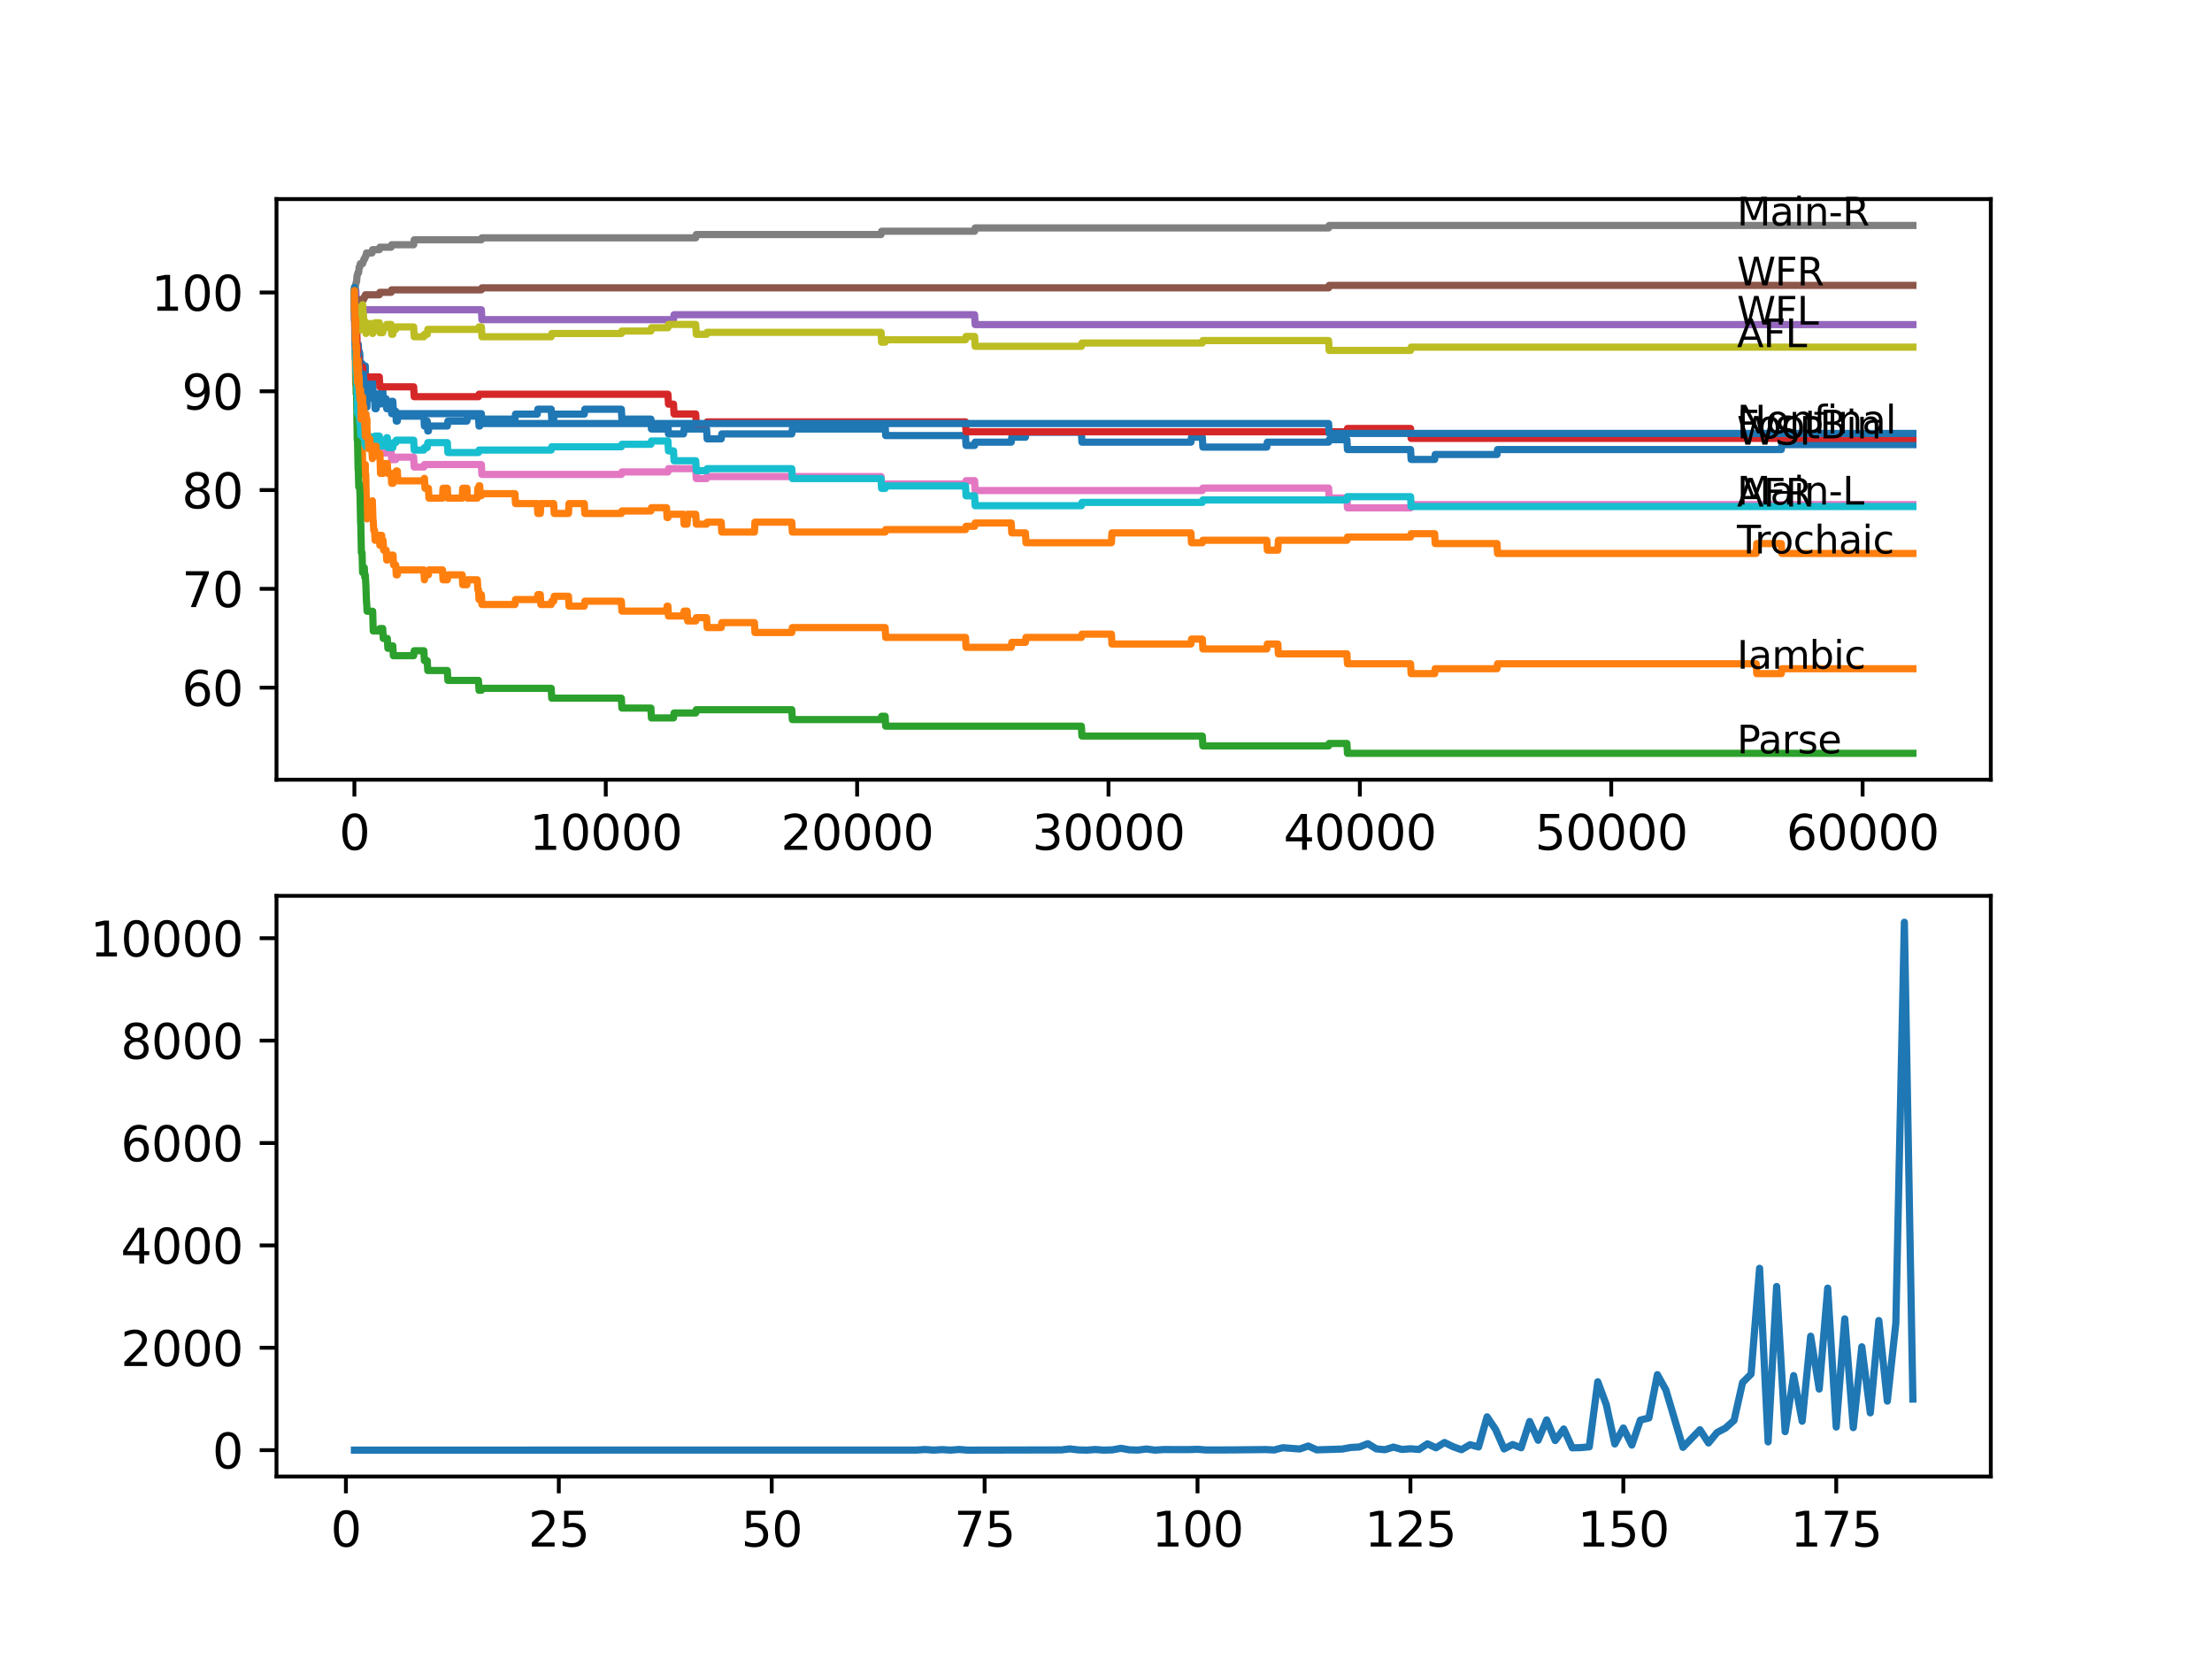 <?xml version="1.0" encoding="utf-8" standalone="no"?>
<!DOCTYPE svg PUBLIC "-//W3C//DTD SVG 1.1//EN"
  "http://www.w3.org/Graphics/SVG/1.1/DTD/svg11.dtd">
<svg xmlns:xlink="http://www.w3.org/1999/xlink" width="460.8pt" height="345.6pt" viewBox="0 0 460.8 345.6" xmlns="http://www.w3.org/2000/svg" version="1.1">
 <defs>
  <style type="text/css">*{stroke-linejoin: round; stroke-linecap: butt}</style>
 </defs>
 <g id="figure_1">
  <g id="patch_1">
   <path d="M 0 345.6 
L 460.8 345.6 
L 460.8 0 
L 0 0 
z
" style="fill: #ffffff"/>
  </g>
  <g id="axes_1">
   <g id="patch_2">
    <path d="M 57.6 162.432 
L 414.72 162.432 
L 414.72 41.472 
L 57.6 41.472 
z
" style="fill: #ffffff"/>
   </g>
   <g id="matplotlib.axis_1">
    <g id="xtick_1">
     <g id="line2d_1">
      <defs>
       <path id="m334dbd0905" d="M 0 0 
L 0 3.5 
" style="stroke: #000000; stroke-width: 0.8"/>
      </defs>
      <g>
       <use xlink:href="#m334dbd0905" x="73.827" y="162.432" style="stroke: #000000; stroke-width: 0.8"/>
      </g>
     </g>
     <g id="text_1">
      <!-- 0 -->
      <g transform="translate(70.646 177.03)scale(0.1 -0.1)">
       <defs>
        <path id="DejaVuSans-30" d="M 2034 4250 
Q 1547 4250 1301 3770 
Q 1056 3291 1056 2328 
Q 1056 1369 1301 889 
Q 1547 409 2034 409 
Q 2525 409 2770 889 
Q 3016 1369 3016 2328 
Q 3016 3291 2770 3770 
Q 2525 4250 2034 4250 
z
M 2034 4750 
Q 2819 4750 3233 4129 
Q 3647 3509 3647 2328 
Q 3647 1150 3233 529 
Q 2819 -91 2034 -91 
Q 1250 -91 836 529 
Q 422 1150 422 2328 
Q 422 3509 836 4129 
Q 1250 4750 2034 4750 
z
" transform="scale(0.016)"/>
       </defs>
       <use xlink:href="#DejaVuSans-30"/>
      </g>
     </g>
    </g>
    <g id="xtick_2">
     <g id="line2d_2">
      <g>
       <use xlink:href="#m334dbd0905" x="126.192" y="162.432" style="stroke: #000000; stroke-width: 0.8"/>
      </g>
     </g>
     <g id="text_2">
      <!-- 10000 -->
      <g transform="translate(110.286 177.03)scale(0.1 -0.1)">
       <defs>
        <path id="DejaVuSans-31" d="M 794 531 
L 1825 531 
L 1825 4091 
L 703 3866 
L 703 4441 
L 1819 4666 
L 2450 4666 
L 2450 531 
L 3481 531 
L 3481 0 
L 794 0 
L 794 531 
z
" transform="scale(0.016)"/>
       </defs>
       <use xlink:href="#DejaVuSans-31"/>
       <use xlink:href="#DejaVuSans-30" x="63.623"/>
       <use xlink:href="#DejaVuSans-30" x="127.246"/>
       <use xlink:href="#DejaVuSans-30" x="190.869"/>
       <use xlink:href="#DejaVuSans-30" x="254.492"/>
      </g>
     </g>
    </g>
    <g id="xtick_3">
     <g id="line2d_3">
      <g>
       <use xlink:href="#m334dbd0905" x="178.556" y="162.432" style="stroke: #000000; stroke-width: 0.8"/>
      </g>
     </g>
     <g id="text_3">
      <!-- 20000 -->
      <g transform="translate(162.65 177.03)scale(0.1 -0.1)">
       <defs>
        <path id="DejaVuSans-32" d="M 1228 531 
L 3431 531 
L 3431 0 
L 469 0 
L 469 531 
Q 828 903 1448 1529 
Q 2069 2156 2228 2338 
Q 2531 2678 2651 2914 
Q 2772 3150 2772 3378 
Q 2772 3750 2511 3984 
Q 2250 4219 1831 4219 
Q 1534 4219 1204 4116 
Q 875 4013 500 3803 
L 500 4441 
Q 881 4594 1212 4672 
Q 1544 4750 1819 4750 
Q 2544 4750 2975 4387 
Q 3406 4025 3406 3419 
Q 3406 3131 3298 2873 
Q 3191 2616 2906 2266 
Q 2828 2175 2409 1742 
Q 1991 1309 1228 531 
z
" transform="scale(0.016)"/>
       </defs>
       <use xlink:href="#DejaVuSans-32"/>
       <use xlink:href="#DejaVuSans-30" x="63.623"/>
       <use xlink:href="#DejaVuSans-30" x="127.246"/>
       <use xlink:href="#DejaVuSans-30" x="190.869"/>
       <use xlink:href="#DejaVuSans-30" x="254.492"/>
      </g>
     </g>
    </g>
    <g id="xtick_4">
     <g id="line2d_4">
      <g>
       <use xlink:href="#m334dbd0905" x="230.921" y="162.432" style="stroke: #000000; stroke-width: 0.8"/>
      </g>
     </g>
     <g id="text_4">
      <!-- 30000 -->
      <g transform="translate(215.015 177.03)scale(0.1 -0.1)">
       <defs>
        <path id="DejaVuSans-33" d="M 2597 2516 
Q 3050 2419 3304 2112 
Q 3559 1806 3559 1356 
Q 3559 666 3084 287 
Q 2609 -91 1734 -91 
Q 1441 -91 1130 -33 
Q 819 25 488 141 
L 488 750 
Q 750 597 1062 519 
Q 1375 441 1716 441 
Q 2309 441 2620 675 
Q 2931 909 2931 1356 
Q 2931 1769 2642 2001 
Q 2353 2234 1838 2234 
L 1294 2234 
L 1294 2753 
L 1863 2753 
Q 2328 2753 2575 2939 
Q 2822 3125 2822 3475 
Q 2822 3834 2567 4026 
Q 2313 4219 1838 4219 
Q 1578 4219 1281 4162 
Q 984 4106 628 3988 
L 628 4550 
Q 988 4650 1302 4700 
Q 1616 4750 1894 4750 
Q 2613 4750 3031 4423 
Q 3450 4097 3450 3541 
Q 3450 3153 3228 2886 
Q 3006 2619 2597 2516 
z
" transform="scale(0.016)"/>
       </defs>
       <use xlink:href="#DejaVuSans-33"/>
       <use xlink:href="#DejaVuSans-30" x="63.623"/>
       <use xlink:href="#DejaVuSans-30" x="127.246"/>
       <use xlink:href="#DejaVuSans-30" x="190.869"/>
       <use xlink:href="#DejaVuSans-30" x="254.492"/>
      </g>
     </g>
    </g>
    <g id="xtick_5">
     <g id="line2d_5">
      <g>
       <use xlink:href="#m334dbd0905" x="283.285" y="162.432" style="stroke: #000000; stroke-width: 0.8"/>
      </g>
     </g>
     <g id="text_5">
      <!-- 40000 -->
      <g transform="translate(267.379 177.03)scale(0.1 -0.1)">
       <defs>
        <path id="DejaVuSans-34" d="M 2419 4116 
L 825 1625 
L 2419 1625 
L 2419 4116 
z
M 2253 4666 
L 3047 4666 
L 3047 1625 
L 3713 1625 
L 3713 1100 
L 3047 1100 
L 3047 0 
L 2419 0 
L 2419 1100 
L 313 1100 
L 313 1709 
L 2253 4666 
z
" transform="scale(0.016)"/>
       </defs>
       <use xlink:href="#DejaVuSans-34"/>
       <use xlink:href="#DejaVuSans-30" x="63.623"/>
       <use xlink:href="#DejaVuSans-30" x="127.246"/>
       <use xlink:href="#DejaVuSans-30" x="190.869"/>
       <use xlink:href="#DejaVuSans-30" x="254.492"/>
      </g>
     </g>
    </g>
    <g id="xtick_6">
     <g id="line2d_6">
      <g>
       <use xlink:href="#m334dbd0905" x="335.65" y="162.432" style="stroke: #000000; stroke-width: 0.8"/>
      </g>
     </g>
     <g id="text_6">
      <!-- 50000 -->
      <g transform="translate(319.744 177.03)scale(0.1 -0.1)">
       <defs>
        <path id="DejaVuSans-35" d="M 691 4666 
L 3169 4666 
L 3169 4134 
L 1269 4134 
L 1269 2991 
Q 1406 3038 1543 3061 
Q 1681 3084 1819 3084 
Q 2600 3084 3056 2656 
Q 3513 2228 3513 1497 
Q 3513 744 3044 326 
Q 2575 -91 1722 -91 
Q 1428 -91 1123 -41 
Q 819 9 494 109 
L 494 744 
Q 775 591 1075 516 
Q 1375 441 1709 441 
Q 2250 441 2565 725 
Q 2881 1009 2881 1497 
Q 2881 1984 2565 2268 
Q 2250 2553 1709 2553 
Q 1456 2553 1204 2497 
Q 953 2441 691 2322 
L 691 4666 
z
" transform="scale(0.016)"/>
       </defs>
       <use xlink:href="#DejaVuSans-35"/>
       <use xlink:href="#DejaVuSans-30" x="63.623"/>
       <use xlink:href="#DejaVuSans-30" x="127.246"/>
       <use xlink:href="#DejaVuSans-30" x="190.869"/>
       <use xlink:href="#DejaVuSans-30" x="254.492"/>
      </g>
     </g>
    </g>
    <g id="xtick_7">
     <g id="line2d_7">
      <g>
       <use xlink:href="#m334dbd0905" x="388.014" y="162.432" style="stroke: #000000; stroke-width: 0.8"/>
      </g>
     </g>
     <g id="text_7">
      <!-- 60000 -->
      <g transform="translate(372.108 177.03)scale(0.1 -0.1)">
       <defs>
        <path id="DejaVuSans-36" d="M 2113 2584 
Q 1688 2584 1439 2293 
Q 1191 2003 1191 1497 
Q 1191 994 1439 701 
Q 1688 409 2113 409 
Q 2538 409 2786 701 
Q 3034 994 3034 1497 
Q 3034 2003 2786 2293 
Q 2538 2584 2113 2584 
z
M 3366 4563 
L 3366 3988 
Q 3128 4100 2886 4159 
Q 2644 4219 2406 4219 
Q 1781 4219 1451 3797 
Q 1122 3375 1075 2522 
Q 1259 2794 1537 2939 
Q 1816 3084 2150 3084 
Q 2853 3084 3261 2657 
Q 3669 2231 3669 1497 
Q 3669 778 3244 343 
Q 2819 -91 2113 -91 
Q 1303 -91 875 529 
Q 447 1150 447 2328 
Q 447 3434 972 4092 
Q 1497 4750 2381 4750 
Q 2619 4750 2861 4703 
Q 3103 4656 3366 4563 
z
" transform="scale(0.016)"/>
       </defs>
       <use xlink:href="#DejaVuSans-36"/>
       <use xlink:href="#DejaVuSans-30" x="63.623"/>
       <use xlink:href="#DejaVuSans-30" x="127.246"/>
       <use xlink:href="#DejaVuSans-30" x="190.869"/>
       <use xlink:href="#DejaVuSans-30" x="254.492"/>
      </g>
     </g>
    </g>
   </g>
   <g id="matplotlib.axis_2">
    <g id="ytick_1">
     <g id="line2d_8">
      <defs>
       <path id="mc8ad6e4405" d="M 0 0 
L -3.5 0 
" style="stroke: #000000; stroke-width: 0.8"/>
      </defs>
      <g>
       <use xlink:href="#mc8ad6e4405" x="57.6" y="143.248" style="stroke: #000000; stroke-width: 0.8"/>
      </g>
     </g>
     <g id="text_8">
      <!-- 60 -->
      <g transform="translate(37.875 147.048)scale(0.1 -0.1)">
       <use xlink:href="#DejaVuSans-36"/>
       <use xlink:href="#DejaVuSans-30" x="63.623"/>
      </g>
     </g>
    </g>
    <g id="ytick_2">
     <g id="line2d_9">
      <g>
       <use xlink:href="#mc8ad6e4405" x="57.6" y="122.669" style="stroke: #000000; stroke-width: 0.8"/>
      </g>
     </g>
     <g id="text_9">
      <!-- 70 -->
      <g transform="translate(37.875 126.468)scale(0.1 -0.1)">
       <defs>
        <path id="DejaVuSans-37" d="M 525 4666 
L 3525 4666 
L 3525 4397 
L 1831 0 
L 1172 0 
L 2766 4134 
L 525 4134 
L 525 4666 
z
" transform="scale(0.016)"/>
       </defs>
       <use xlink:href="#DejaVuSans-37"/>
       <use xlink:href="#DejaVuSans-30" x="63.623"/>
      </g>
     </g>
    </g>
    <g id="ytick_3">
     <g id="line2d_10">
      <g>
       <use xlink:href="#mc8ad6e4405" x="57.6" y="102.089" style="stroke: #000000; stroke-width: 0.8"/>
      </g>
     </g>
     <g id="text_10">
      <!-- 80 -->
      <g transform="translate(37.875 105.888)scale(0.1 -0.1)">
       <defs>
        <path id="DejaVuSans-38" d="M 2034 2216 
Q 1584 2216 1326 1975 
Q 1069 1734 1069 1313 
Q 1069 891 1326 650 
Q 1584 409 2034 409 
Q 2484 409 2743 651 
Q 3003 894 3003 1313 
Q 3003 1734 2745 1975 
Q 2488 2216 2034 2216 
z
M 1403 2484 
Q 997 2584 770 2862 
Q 544 3141 544 3541 
Q 544 4100 942 4425 
Q 1341 4750 2034 4750 
Q 2731 4750 3128 4425 
Q 3525 4100 3525 3541 
Q 3525 3141 3298 2862 
Q 3072 2584 2669 2484 
Q 3125 2378 3379 2068 
Q 3634 1759 3634 1313 
Q 3634 634 3220 271 
Q 2806 -91 2034 -91 
Q 1263 -91 848 271 
Q 434 634 434 1313 
Q 434 1759 690 2068 
Q 947 2378 1403 2484 
z
M 1172 3481 
Q 1172 3119 1398 2916 
Q 1625 2713 2034 2713 
Q 2441 2713 2670 2916 
Q 2900 3119 2900 3481 
Q 2900 3844 2670 4047 
Q 2441 4250 2034 4250 
Q 1625 4250 1398 4047 
Q 1172 3844 1172 3481 
z
" transform="scale(0.016)"/>
       </defs>
       <use xlink:href="#DejaVuSans-38"/>
       <use xlink:href="#DejaVuSans-30" x="63.623"/>
      </g>
     </g>
    </g>
    <g id="ytick_4">
     <g id="line2d_11">
      <g>
       <use xlink:href="#mc8ad6e4405" x="57.6" y="81.51" style="stroke: #000000; stroke-width: 0.8"/>
      </g>
     </g>
     <g id="text_11">
      <!-- 90 -->
      <g transform="translate(37.875 85.309)scale(0.1 -0.1)">
       <defs>
        <path id="DejaVuSans-39" d="M 703 97 
L 703 672 
Q 941 559 1184 500 
Q 1428 441 1663 441 
Q 2288 441 2617 861 
Q 2947 1281 2994 2138 
Q 2813 1869 2534 1725 
Q 2256 1581 1919 1581 
Q 1219 1581 811 2004 
Q 403 2428 403 3163 
Q 403 3881 828 4315 
Q 1253 4750 1959 4750 
Q 2769 4750 3195 4129 
Q 3622 3509 3622 2328 
Q 3622 1225 3098 567 
Q 2575 -91 1691 -91 
Q 1453 -91 1209 -44 
Q 966 3 703 97 
z
M 1959 2075 
Q 2384 2075 2632 2365 
Q 2881 2656 2881 3163 
Q 2881 3666 2632 3958 
Q 2384 4250 1959 4250 
Q 1534 4250 1286 3958 
Q 1038 3666 1038 3163 
Q 1038 2656 1286 2365 
Q 1534 2075 1959 2075 
z
" transform="scale(0.016)"/>
       </defs>
       <use xlink:href="#DejaVuSans-39"/>
       <use xlink:href="#DejaVuSans-30" x="63.623"/>
      </g>
     </g>
    </g>
    <g id="ytick_5">
     <g id="line2d_12">
      <g>
       <use xlink:href="#mc8ad6e4405" x="57.6" y="60.93" style="stroke: #000000; stroke-width: 0.8"/>
      </g>
     </g>
     <g id="text_12">
      <!-- 100 -->
      <g transform="translate(31.512 64.729)scale(0.1 -0.1)">
       <use xlink:href="#DejaVuSans-31"/>
       <use xlink:href="#DejaVuSans-30" x="63.623"/>
       <use xlink:href="#DejaVuSans-30" x="127.246"/>
      </g>
     </g>
    </g>
   </g>
   <g id="line2d_13">
    <path d="M 73.833 60.93 
L 73.943 67.996 
L 73.958 66.967 
L 73.969 65.595 
L 74.006 69.025 
L 74.058 67.996 
L 74.095 67.996 
L 74.199 70.568 
L 74.147 66.452 
L 74.21 69.882 
L 74.22 69.882 
L 74.283 68.167 
L 74.341 74.341 
L 74.367 74.341 
L 74.487 71.769 
L 74.508 71.769 
L 74.582 73.827 
L 74.618 71.769 
L 74.644 71.769 
L 74.76 74.341 
L 74.812 74.341 
L 74.87 73.312 
L 74.875 75.37 
L 74.922 74.341 
L 74.948 74.341 
L 74.953 73.655 
L 75 76.742 
L 75.037 76.742 
L 75.1 76.742 
L 75.163 77.771 
L 75.215 75.713 
L 75.268 77.771 
L 75.325 76.742 
L 75.398 76.742 
L 75.425 75.713 
L 75.43 77.771 
L 75.498 77.771 
L 75.535 79.829 
L 75.608 79.314 
L 75.723 79.314 
L 75.76 78.8 
L 75.765 80.858 
L 75.828 79.829 
L 75.891 79.829 
L 76.011 77.256 
L 76.043 77.256 
L 76.1 76.228 
L 76.105 78.285 
L 76.147 78.285 
L 76.221 78.285 
L 76.336 80.686 
L 76.362 80.686 
L 76.44 84.802 
L 76.477 82.744 
L 76.713 82.744 
L 76.828 81.715 
L 77.043 81.715 
L 77.158 80.686 
L 77.467 80.686 
L 77.582 78.971 
L 77.634 78.971 
L 77.755 83.087 
L 78.027 83.087 
L 78.142 85.145 
L 78.352 85.145 
L 78.467 84.116 
L 79.148 84.116 
L 79.268 82.058 
L 79.582 82.058 
L 79.698 81.029 
L 79.724 81.029 
L 79.839 83.087 
L 80.446 83.087 
L 80.562 85.145 
L 80.687 85.145 
L 80.802 84.116 
L 81.473 84.116 
L 81.588 83.602 
L 81.829 83.602 
L 81.944 85.66 
L 82.436 85.66 
L 82.551 87.718 
L 82.766 87.718 
L 82.881 86.689 
L 88.296 86.689 
L 88.411 88.747 
L 88.421 88.747 
L 88.537 87.718 
L 88.997 87.718 
L 89.113 89.776 
L 89.244 89.776 
L 89.359 88.747 
L 93.187 88.747 
L 93.302 87.718 
L 97.266 87.718 
L 97.381 86.689 
L 99.675 86.689 
L 99.79 88.747 
L 99.936 88.747 
L 100.052 87.718 
L 100.277 87.718 
L 100.392 87.306 
L 107.273 87.306 
L 107.388 86.277 
L 111.923 86.277 
L 112.038 85.248 
L 114.824 85.248 
L 114.939 87.306 
L 115.342 87.306 
L 115.457 86.277 
L 121.715 86.277 
L 121.83 85.248 
L 129.439 85.248 
L 129.554 87.306 
L 135.591 87.306 
L 135.707 89.364 
L 138.854 89.364 
L 138.969 88.335 
L 139.142 88.335 
L 139.257 90.393 
L 142.394 90.393 
L 142.509 89.364 
L 147.195 89.364 
L 147.311 91.422 
L 150.243 91.422 
L 150.358 90.393 
L 164.942 90.393 
L 165.057 89.364 
L 183.542 89.364 
L 183.657 88.678 
L 184.39 88.678 
L 184.505 90.736 
L 201.131 90.736 
L 201.246 92.794 
L 203.026 92.794 
L 203.142 92.108 
L 210.651 92.108 
L 210.766 91.079 
L 213.614 91.079 
L 213.73 90.05 
L 225.271 90.05 
L 225.386 92.108 
L 248.096 92.108 
L 248.212 91.079 
L 250.463 91.079 
L 250.579 93.137 
L 263.895 93.137 
L 264.01 92.108 
L 276.771 92.108 
L 276.886 91.594 
L 280.589 91.594 
L 280.704 93.652 
L 293.847 93.652 
L 293.963 95.71 
L 298.864 95.71 
L 298.979 94.681 
L 311.85 94.681 
L 311.965 93.652 
L 371.074 93.652 
L 371.19 92.623 
L 398.487 92.623 
L 398.487 92.623 
" clip-path="url(#p2f01a430bc)" style="fill: none; stroke: #1f77b4; stroke-width: 1.5; stroke-linecap: square"/>
   </g>
   <g id="line2d_14">
    <path d="M 73.833 60.93 
L 73.974 72.935 
L 73.979 72.935 
L 74.105 80.138 
L 74.11 80.138 
L 74.147 77.051 
L 74.22 79.109 
L 74.246 82.196 
L 74.335 80.824 
L 74.341 80.824 
L 74.445 84.94 
L 74.456 83.396 
L 74.477 83.396 
L 74.487 82.367 
L 74.529 86.483 
L 74.561 86.483 
L 74.665 90.599 
L 74.676 89.57 
L 74.707 89.57 
L 74.807 89.055 
L 74.875 92.142 
L 74.922 91.113 
L 74.953 91.113 
L 74.964 93.171 
L 75.063 92.142 
L 75.1 92.142 
L 75.21 89.055 
L 75.215 91.113 
L 75.241 91.113 
L 75.268 93.171 
L 75.351 92.142 
L 75.398 92.142 
L 75.43 91.113 
L 75.435 93.171 
L 75.498 93.171 
L 75.535 97.287 
L 75.613 96.773 
L 75.76 96.773 
L 75.77 98.831 
L 75.87 97.802 
L 75.891 97.802 
L 75.896 96.773 
L 75.901 98.831 
L 76.001 97.802 
L 76.043 97.802 
L 76.1 96.773 
L 76.105 98.831 
L 76.147 98.831 
L 76.189 98.831 
L 76.31 103.976 
L 76.362 103.976 
L 76.44 108.092 
L 76.477 106.034 
L 76.713 106.034 
L 76.828 105.005 
L 76.922 105.005 
L 77.037 107.063 
L 77.043 107.063 
L 77.158 106.034 
L 77.467 106.034 
L 77.572 104.319 
L 77.692 108.435 
L 77.75 108.435 
L 77.865 110.493 
L 78.027 110.493 
L 78.142 112.55 
L 78.352 112.55 
L 78.467 111.522 
L 79.017 111.522 
L 79.132 113.579 
L 79.148 113.579 
L 79.268 111.522 
L 79.509 111.522 
L 79.582 113.579 
L 79.619 112.55 
L 79.797 112.55 
L 79.912 114.608 
L 80.446 114.608 
L 80.562 116.666 
L 80.687 116.666 
L 80.802 115.637 
L 81.876 115.637 
L 81.991 117.695 
L 82.436 117.695 
L 82.551 119.753 
L 82.766 119.753 
L 82.881 118.724 
L 88.296 118.724 
L 88.411 120.782 
L 88.421 120.782 
L 88.537 119.753 
L 89.244 119.753 
L 89.359 118.724 
L 92.176 118.724 
L 92.291 120.782 
L 93.187 120.782 
L 93.302 119.753 
L 96.281 119.753 
L 96.397 121.811 
L 97.266 121.811 
L 97.381 120.782 
L 99.434 120.782 
L 99.549 122.84 
L 99.675 122.84 
L 99.79 124.898 
L 99.936 124.898 
L 100.052 123.869 
L 100.277 123.869 
L 100.392 125.927 
L 107.273 125.927 
L 107.388 124.898 
L 111.923 124.898 
L 112.038 123.869 
L 112.556 123.869 
L 112.671 125.927 
L 114.824 125.927 
L 114.939 125.241 
L 115.342 125.241 
L 115.457 124.212 
L 118.421 124.212 
L 118.536 126.27 
L 121.715 126.27 
L 121.83 125.241 
L 129.439 125.241 
L 129.554 127.299 
L 138.854 127.299 
L 138.969 126.27 
L 139.142 126.27 
L 139.257 128.328 
L 142.394 128.328 
L 142.509 127.299 
L 143.132 127.299 
L 143.247 129.357 
L 144.933 129.357 
L 145.048 128.671 
L 147.195 128.671 
L 147.311 130.729 
L 150.243 130.729 
L 150.358 129.7 
L 157.155 129.7 
L 157.27 131.758 
L 164.942 131.758 
L 165.057 130.729 
L 184.39 130.729 
L 184.505 132.787 
L 201.131 132.787 
L 201.246 134.845 
L 210.651 134.845 
L 210.766 133.816 
L 213.614 133.816 
L 213.73 132.787 
L 225.271 132.787 
L 225.386 132.101 
L 231.523 132.101 
L 231.638 134.159 
L 248.096 134.159 
L 248.212 133.13 
L 250.463 133.13 
L 250.579 135.188 
L 263.895 135.188 
L 264.01 134.159 
L 266.199 134.159 
L 266.314 136.217 
L 280.589 136.217 
L 280.704 138.275 
L 293.847 138.275 
L 293.963 140.333 
L 298.864 140.333 
L 298.979 139.304 
L 311.85 139.304 
L 311.965 138.275 
L 365.848 138.275 
L 365.964 140.333 
L 371.074 140.333 
L 371.19 139.304 
L 398.487 139.304 
L 398.487 139.304 
" clip-path="url(#p2f01a430bc)" style="fill: none; stroke: #ff7f0e; stroke-width: 1.5; stroke-linecap: square"/>
   </g>
   <g id="line2d_15">
    <path d="M 73.833 60.93 
L 73.958 70.911 
L 73.964 70.225 
L 73.969 69.539 
L 74.006 72.283 
L 74.058 72.283 
L 74.095 72.283 
L 74.225 82.058 
L 74.283 82.058 
L 74.414 91.662 
L 74.477 91.662 
L 74.602 97.836 
L 74.644 97.836 
L 74.739 101.438 
L 74.76 100.752 
L 74.87 100.752 
L 74.985 102.809 
L 74.995 102.809 
L 75.121 108.983 
L 75.158 108.983 
L 75.283 115.157 
L 75.425 115.157 
L 75.535 119.273 
L 75.54 118.759 
L 75.723 118.759 
L 75.838 118.244 
L 75.891 118.244 
L 76.006 120.302 
L 76.1 119.788 
L 76.215 121.846 
L 76.221 121.846 
L 76.336 125.276 
L 76.362 125.276 
L 76.477 127.334 
L 77.634 127.334 
L 77.755 131.449 
L 79.017 131.449 
L 79.132 130.935 
L 79.724 130.935 
L 79.839 132.993 
L 80.687 132.993 
L 80.802 135.051 
L 81.473 135.051 
L 81.588 134.536 
L 81.829 134.536 
L 81.944 136.594 
L 86.175 136.594 
L 86.29 135.565 
L 88.296 135.565 
L 88.411 137.623 
L 88.997 137.623 
L 89.113 139.681 
L 93.187 139.681 
L 93.302 141.739 
L 99.675 141.739 
L 99.79 143.797 
L 100.277 143.797 
L 100.392 143.386 
L 114.824 143.386 
L 114.939 145.444 
L 129.439 145.444 
L 129.554 147.502 
L 135.591 147.502 
L 135.707 149.559 
L 140.304 149.559 
L 140.419 148.53 
L 144.933 148.53 
L 145.048 147.844 
L 164.942 147.844 
L 165.057 149.902 
L 183.542 149.902 
L 183.657 149.216 
L 184.39 149.216 
L 184.505 151.274 
L 225.271 151.274 
L 225.386 153.332 
L 250.463 153.332 
L 250.579 155.39 
L 276.771 155.39 
L 276.886 154.876 
L 280.589 154.876 
L 280.704 156.934 
L 398.487 156.934 
L 398.487 156.934 
" clip-path="url(#p2f01a430bc)" style="fill: none; stroke: #2ca02c; stroke-width: 1.5; stroke-linecap: square"/>
   </g>
   <g id="line2d_16">
    <path d="M 73.833 60.93 
L 73.838 60.93 
L 73.964 66.692 
L 73.985 66.692 
L 74.095 68.75 
L 74.21 68.236 
L 74.278 68.236 
L 74.398 72.352 
L 74.445 72.352 
L 74.561 74.41 
L 74.707 74.41 
L 74.822 76.468 
L 75.535 76.468 
L 75.65 78.526 
L 79.017 78.526 
L 79.132 80.584 
L 86.175 80.584 
L 86.29 82.641 
L 99.675 82.641 
L 99.79 82.127 
L 139.142 82.127 
L 139.257 84.185 
L 140.304 84.185 
L 140.419 86.243 
L 144.933 86.243 
L 145.048 88.301 
L 147.195 88.301 
L 147.311 87.889 
L 201.131 87.889 
L 201.246 89.947 
L 280.589 89.947 
L 280.704 89.261 
L 293.847 89.261 
L 293.963 91.319 
L 398.487 91.319 
L 398.487 91.319 
" clip-path="url(#p2f01a430bc)" style="fill: none; stroke: #d62728; stroke-width: 1.5; stroke-linecap: square"/>
   </g>
   <g id="line2d_17">
    <path d="M 73.833 60.93 
L 73.885 64.36 
L 73.943 62.473 
L 73.958 62.473 
L 74.084 60.416 
L 74.115 60.416 
L 74.231 62.473 
L 74.948 62.473 
L 75.063 64.531 
L 100.277 64.531 
L 100.392 66.589 
L 140.304 66.589 
L 140.419 65.56 
L 203.026 65.56 
L 203.142 67.618 
L 398.487 67.618 
L 398.487 67.618 
" clip-path="url(#p2f01a430bc)" style="fill: none; stroke: #9467bd; stroke-width: 1.5; stroke-linecap: square"/>
   </g>
   <g id="line2d_18">
    <path d="M 73.833 60.93 
L 73.864 66.692 
L 73.953 64.84 
L 73.985 64.84 
L 74.1 64.154 
L 74.115 64.154 
L 74.231 63.64 
L 74.445 63.64 
L 74.561 63.125 
L 74.739 63.125 
L 74.854 62.439 
L 75.723 62.439 
L 75.838 61.925 
L 76.006 61.925 
L 76.121 61.41 
L 79.017 61.41 
L 79.132 60.896 
L 81.473 60.896 
L 81.588 60.381 
L 100.277 60.381 
L 100.392 59.97 
L 276.771 59.97 
L 276.886 59.455 
L 398.487 59.455 
L 398.487 59.455 
" clip-path="url(#p2f01a430bc)" style="fill: none; stroke: #8c564b; stroke-width: 1.5; stroke-linecap: square"/>
   </g>
   <g id="line2d_19">
    <path d="M 73.833 60.93 
L 73.922 72.592 
L 73.969 71.906 
L 73.985 71.22 
L 73.99 73.278 
L 74.074 72.592 
L 74.115 72.592 
L 74.147 74.65 
L 74.225 73.278 
L 74.278 73.278 
L 74.398 77.394 
L 74.44 77.394 
L 74.445 76.879 
L 74.451 78.937 
L 74.534 78.937 
L 74.571 78.937 
L 74.644 78.423 
L 74.65 80.481 
L 74.665 80.481 
L 74.707 80.481 
L 74.828 84.597 
L 74.948 84.597 
L 74.953 86.655 
L 75.058 85.969 
L 75.498 85.969 
L 75.535 85.454 
L 75.54 87.512 
L 75.592 87.512 
L 75.723 87.512 
L 75.76 89.57 
L 75.833 88.884 
L 76.006 88.884 
L 76.1 90.942 
L 76.116 90.427 
L 76.231 90.427 
L 76.294 92.485 
L 76.341 91.971 
L 76.362 91.971 
L 76.477 91.456 
L 77.498 91.456 
L 77.613 93.514 
L 77.634 93.514 
L 77.75 92.828 
L 77.865 92.314 
L 79.017 92.314 
L 79.132 94.372 
L 80.446 94.372 
L 80.562 93.686 
L 81.473 93.686 
L 81.588 95.744 
L 82.436 95.744 
L 82.551 95.229 
L 86.175 95.229 
L 86.29 97.287 
L 88.296 97.287 
L 88.411 96.773 
L 100.277 96.773 
L 100.392 98.831 
L 129.439 98.831 
L 129.554 98.316 
L 139.142 98.316 
L 139.257 97.63 
L 144.933 97.63 
L 145.048 99.688 
L 147.195 99.688 
L 147.311 99.277 
L 183.542 99.277 
L 183.657 101.335 
L 184.39 101.335 
L 184.505 100.82 
L 201.131 100.82 
L 201.246 100.134 
L 203.026 100.134 
L 203.142 102.192 
L 250.463 102.192 
L 250.579 101.678 
L 276.771 101.678 
L 276.886 103.736 
L 280.589 103.736 
L 280.704 105.794 
L 293.847 105.794 
L 293.963 105.108 
L 398.487 105.108 
L 398.487 105.108 
" clip-path="url(#p2f01a430bc)" style="fill: none; stroke: #e377c2; stroke-width: 1.5; stroke-linecap: square"/>
   </g>
   <g id="line2d_20">
    <path d="M 73.833 60.93 
L 73.843 62.576 
L 73.953 59.901 
L 73.985 59.901 
L 74.1 59.215 
L 74.115 59.215 
L 74.231 58.701 
L 74.278 58.701 
L 74.398 57.329 
L 74.445 57.329 
L 74.561 56.814 
L 74.707 56.814 
L 74.828 55.614 
L 74.948 55.614 
L 75.063 54.928 
L 75.535 54.928 
L 75.65 54.413 
L 75.723 54.413 
L 75.838 53.899 
L 76.006 53.899 
L 76.121 53.384 
L 76.231 53.384 
L 76.346 52.698 
L 77.498 52.698 
L 77.613 52.012 
L 79.017 52.012 
L 79.132 51.498 
L 81.473 51.498 
L 81.588 50.983 
L 86.175 50.983 
L 86.29 49.954 
L 100.277 49.954 
L 100.392 49.543 
L 144.933 49.543 
L 145.048 48.857 
L 183.542 48.857 
L 183.657 48.171 
L 203.026 48.171 
L 203.142 47.485 
L 276.771 47.485 
L 276.886 46.97 
L 398.487 46.97 
L 398.487 46.97 
" clip-path="url(#p2f01a430bc)" style="fill: none; stroke: #7f7f7f; stroke-width: 1.5; stroke-linecap: square"/>
   </g>
   <g id="line2d_21">
    <path d="M 73.833 60.93 
L 73.854 59.832 
L 73.885 65.183 
L 73.901 65.183 
L 73.985 64.154 
L 73.922 66.555 
L 74.006 65.526 
L 74.095 65.526 
L 74.121 67.07 
L 74.21 64.669 
L 74.22 64.669 
L 74.299 63.983 
L 74.283 66.041 
L 74.325 65.012 
L 74.44 65.012 
L 74.445 64.497 
L 74.451 66.555 
L 74.545 65.526 
L 74.571 65.526 
L 74.692 64.326 
L 74.707 64.326 
L 74.822 67.413 
L 74.87 67.413 
L 74.948 66.727 
L 74.953 68.785 
L 74.974 68.099 
L 74.995 68.099 
L 75.11 67.07 
L 75.158 67.07 
L 75.278 65.012 
L 75.425 65.012 
L 75.535 63.468 
L 75.65 65.526 
L 75.723 65.526 
L 75.76 67.584 
L 75.833 66.898 
L 76.006 66.898 
L 76.1 68.956 
L 76.116 68.442 
L 76.221 68.442 
L 76.231 67.413 
L 76.236 69.471 
L 76.325 68.956 
L 76.362 68.956 
L 76.488 67.413 
L 77.498 67.413 
L 77.613 69.471 
L 77.634 69.471 
L 77.75 68.785 
L 77.865 68.27 
L 78.027 68.27 
L 78.142 67.241 
L 79.017 67.241 
L 79.132 69.299 
L 79.724 69.299 
L 79.839 68.27 
L 80.446 68.27 
L 80.562 67.584 
L 81.473 67.584 
L 81.588 69.642 
L 81.829 69.642 
L 81.944 68.613 
L 82.436 68.613 
L 82.551 68.099 
L 86.175 68.099 
L 86.29 70.157 
L 88.296 70.157 
L 88.411 69.642 
L 88.997 69.642 
L 89.113 68.613 
L 99.675 68.613 
L 99.79 68.099 
L 100.277 68.099 
L 100.392 70.157 
L 114.824 70.157 
L 114.939 69.471 
L 129.439 69.471 
L 129.554 68.956 
L 135.591 68.956 
L 135.707 68.27 
L 139.142 68.27 
L 139.257 67.584 
L 144.933 67.584 
L 145.048 69.642 
L 147.195 69.642 
L 147.311 69.23 
L 183.542 69.23 
L 183.657 71.288 
L 184.39 71.288 
L 184.505 70.774 
L 201.131 70.774 
L 201.246 70.088 
L 203.026 70.088 
L 203.142 72.146 
L 225.271 72.146 
L 225.386 71.46 
L 250.463 71.46 
L 250.579 70.945 
L 276.771 70.945 
L 276.886 73.003 
L 293.847 73.003 
L 293.963 72.317 
L 398.487 72.317 
L 398.487 72.317 
" clip-path="url(#p2f01a430bc)" style="fill: none; stroke: #bcbd22; stroke-width: 1.5; stroke-linecap: square"/>
   </g>
   <g id="line2d_22">
    <path d="M 73.833 60.93 
L 73.838 60.518 
L 73.89 62.714 
L 73.906 62.028 
L 74 74.718 
L 74.047 74.032 
L 74.095 74.032 
L 74.131 73.518 
L 74.147 77.634 
L 74.173 76.948 
L 74.194 76.948 
L 74.199 75.919 
L 74.283 79.349 
L 74.299 77.291 
L 74.419 82.436 
L 74.44 82.436 
L 74.445 81.921 
L 74.482 86.037 
L 74.524 85.008 
L 74.571 85.008 
L 74.692 83.808 
L 74.707 83.808 
L 74.822 86.895 
L 74.87 86.895 
L 74.948 86.209 
L 74.953 88.267 
L 74.974 87.581 
L 74.995 87.581 
L 75.069 86.552 
L 75.074 88.61 
L 75.1 88.61 
L 75.158 90.668 
L 75.21 89.639 
L 75.215 89.639 
L 75.268 88.61 
L 75.273 90.668 
L 75.32 90.668 
L 75.425 90.668 
L 75.535 89.124 
L 75.65 91.182 
L 75.76 91.182 
L 75.875 90.496 
L 75.891 90.496 
L 76.006 92.554 
L 76.1 92.554 
L 76.215 92.039 
L 76.221 92.039 
L 76.231 91.011 
L 76.236 93.068 
L 76.325 92.554 
L 76.362 92.554 
L 76.488 91.011 
L 77.498 91.011 
L 77.613 93.068 
L 77.634 93.068 
L 77.75 92.382 
L 77.865 91.868 
L 78.027 91.868 
L 78.142 90.839 
L 79.017 90.839 
L 79.132 92.897 
L 79.724 92.897 
L 79.839 91.868 
L 80.446 91.868 
L 80.562 91.182 
L 80.687 91.182 
L 80.802 93.24 
L 81.829 93.24 
L 81.944 92.211 
L 82.436 92.211 
L 82.551 91.697 
L 86.175 91.697 
L 86.29 93.754 
L 88.296 93.754 
L 88.411 93.24 
L 88.997 93.24 
L 89.113 92.211 
L 93.187 92.211 
L 93.302 94.269 
L 99.675 94.269 
L 99.79 93.754 
L 114.824 93.754 
L 114.939 93.068 
L 129.439 93.068 
L 129.554 92.554 
L 135.591 92.554 
L 135.707 91.868 
L 139.142 91.868 
L 139.257 93.926 
L 140.304 93.926 
L 140.419 95.984 
L 144.933 95.984 
L 145.048 98.042 
L 147.195 98.042 
L 147.311 97.63 
L 164.942 97.63 
L 165.057 99.688 
L 183.542 99.688 
L 183.657 101.746 
L 184.39 101.746 
L 184.505 101.232 
L 201.131 101.232 
L 201.246 103.29 
L 203.026 103.29 
L 203.142 105.348 
L 225.271 105.348 
L 225.386 104.662 
L 250.463 104.662 
L 250.579 104.147 
L 280.589 104.147 
L 280.704 103.461 
L 293.847 103.461 
L 293.963 105.519 
L 398.487 105.519 
L 398.487 105.519 
" clip-path="url(#p2f01a430bc)" style="fill: none; stroke: #17becf; stroke-width: 1.5; stroke-linecap: square"/>
   </g>
   <g id="line2d_23">
    <path d="M 73.833 60.93 
L 73.854 59.832 
L 73.875 65.595 
L 73.88 65.595 
L 74.006 71.769 
L 74.115 71.769 
L 74.231 73.827 
L 74.445 73.827 
L 74.561 75.885 
L 74.739 75.885 
L 74.854 77.942 
L 75.723 77.942 
L 75.838 80 
L 76.006 80 
L 76.121 82.058 
L 79.017 82.058 
L 79.132 84.116 
L 81.473 84.116 
L 81.588 86.174 
L 100.277 86.174 
L 100.392 88.232 
L 276.771 88.232 
L 276.886 90.29 
L 398.487 90.29 
L 398.487 90.29 
" clip-path="url(#p2f01a430bc)" style="fill: none; stroke: #1f77b4; stroke-width: 1.5; stroke-linecap: square"/>
   </g>
   <g id="line2d_24">
    <path d="M 73.833 60.93 
L 73.843 60.518 
L 73.869 64.634 
L 73.911 63.297 
L 74.037 71.014 
L 74.047 71.014 
L 74.11 66.384 
L 74.147 72.557 
L 74.152 72.557 
L 74.22 72.557 
L 74.246 71.871 
L 74.262 75.987 
L 74.299 75.987 
L 74.409 78.045 
L 74.451 75.473 
L 74.482 79.589 
L 74.519 77.531 
L 74.524 77.531 
L 74.582 74.958 
L 74.545 79.589 
L 74.629 79.074 
L 74.644 79.074 
L 74.665 76.33 
L 74.712 80.446 
L 74.744 80.446 
L 74.807 80.446 
L 74.812 78.388 
L 74.88 81.818 
L 74.911 81.818 
L 74.948 81.818 
L 74.964 81.132 
L 74.969 83.19 
L 75.048 83.19 
L 75.069 83.19 
L 75.1 81.132 
L 75.178 83.19 
L 75.21 87.306 
L 75.294 85.248 
L 75.398 85.248 
L 75.43 87.306 
L 75.503 84.734 
L 75.535 82.676 
L 75.613 84.734 
L 75.77 84.734 
L 75.885 86.792 
L 75.891 86.792 
L 76.006 88.85 
L 76.043 88.85 
L 76.1 90.908 
L 76.152 90.393 
L 76.189 90.393 
L 76.257 86.277 
L 76.304 87.821 
L 76.362 87.821 
L 76.44 87.306 
L 76.446 89.364 
L 76.456 89.364 
L 76.461 89.364 
L 76.577 91.422 
L 76.713 91.422 
L 76.828 93.48 
L 76.922 93.48 
L 77.037 91.422 
L 77.043 91.422 
L 77.158 93.48 
L 77.467 93.48 
L 77.572 95.538 
L 77.577 93.48 
L 77.75 93.48 
L 77.865 92.966 
L 78.352 92.966 
L 78.467 95.024 
L 79.017 95.024 
L 79.132 94.509 
L 79.148 94.509 
L 79.268 98.625 
L 79.509 98.625 
L 79.582 96.567 
L 79.619 98.625 
L 79.797 98.625 
L 79.912 96.567 
L 80.687 96.567 
L 80.802 98.625 
L 81.473 98.625 
L 81.588 100.683 
L 81.876 100.683 
L 81.991 98.625 
L 82.436 98.625 
L 82.551 98.11 
L 82.766 98.11 
L 82.881 100.168 
L 88.296 100.168 
L 88.411 99.654 
L 88.421 99.654 
L 88.537 101.712 
L 89.244 101.712 
L 89.359 103.77 
L 92.176 103.77 
L 92.291 101.712 
L 93.187 101.712 
L 93.302 103.77 
L 96.281 103.77 
L 96.397 101.712 
L 97.266 101.712 
L 97.381 103.77 
L 99.434 103.77 
L 99.549 101.712 
L 99.675 101.712 
L 99.79 101.197 
L 99.936 101.197 
L 100.052 103.255 
L 100.277 103.255 
L 100.392 102.844 
L 107.273 102.844 
L 107.388 104.902 
L 111.923 104.902 
L 112.038 106.96 
L 112.556 106.96 
L 112.671 104.902 
L 115.342 104.902 
L 115.457 106.96 
L 118.421 106.96 
L 118.536 104.902 
L 121.715 104.902 
L 121.83 106.96 
L 129.439 106.96 
L 129.554 106.445 
L 135.591 106.445 
L 135.707 105.759 
L 138.854 105.759 
L 138.969 107.817 
L 139.142 107.817 
L 139.257 107.131 
L 142.394 107.131 
L 142.509 109.189 
L 143.132 109.189 
L 143.247 107.131 
L 144.933 107.131 
L 145.048 109.189 
L 147.195 109.189 
L 147.311 108.778 
L 150.243 108.778 
L 150.358 110.836 
L 157.155 110.836 
L 157.27 108.778 
L 164.942 108.778 
L 165.057 110.836 
L 184.39 110.836 
L 184.505 110.321 
L 201.131 110.321 
L 201.246 109.635 
L 203.026 109.635 
L 203.142 108.949 
L 210.651 108.949 
L 210.766 111.007 
L 213.614 111.007 
L 213.73 113.065 
L 231.523 113.065 
L 231.638 111.007 
L 248.096 111.007 
L 248.212 113.065 
L 250.463 113.065 
L 250.579 112.55 
L 263.895 112.55 
L 264.01 114.608 
L 266.199 114.608 
L 266.314 112.55 
L 280.589 112.55 
L 280.704 111.865 
L 293.847 111.865 
L 293.963 111.179 
L 298.864 111.179 
L 298.979 113.236 
L 311.85 113.236 
L 311.965 115.294 
L 365.848 115.294 
L 365.964 113.236 
L 371.074 113.236 
L 371.19 115.294 
L 398.487 115.294 
L 398.487 115.294 
" clip-path="url(#p2f01a430bc)" style="fill: none; stroke: #ff7f0e; stroke-width: 1.5; stroke-linecap: square"/>
   </g>
   <g id="patch_3">
    <path d="M 57.6 162.432 
L 57.6 41.472 
" style="fill: none; stroke: #000000; stroke-width: 0.8; stroke-linejoin: miter; stroke-linecap: square"/>
   </g>
   <g id="patch_4">
    <path d="M 414.72 162.432 
L 414.72 41.472 
" style="fill: none; stroke: #000000; stroke-width: 0.8; stroke-linejoin: miter; stroke-linecap: square"/>
   </g>
   <g id="patch_5">
    <path d="M 57.6 162.432 
L 414.72 162.432 
" style="fill: none; stroke: #000000; stroke-width: 0.8; stroke-linejoin: miter; stroke-linecap: square"/>
   </g>
   <g id="patch_6">
    <path d="M 57.6 41.472 
L 414.72 41.472 
" style="fill: none; stroke: #000000; stroke-width: 0.8; stroke-linejoin: miter; stroke-linecap: square"/>
   </g>
   <g id="text_13">
    <!-- WSP -->
    <g transform="translate(361.832 92.623)scale(0.08 -0.08)">
     <defs>
      <path id="DejaVuSans-57" d="M 213 4666 
L 850 4666 
L 1831 722 
L 2809 4666 
L 3519 4666 
L 4500 722 
L 5478 4666 
L 6119 4666 
L 4947 0 
L 4153 0 
L 3169 4050 
L 2175 0 
L 1381 0 
L 213 4666 
z
" transform="scale(0.016)"/>
      <path id="DejaVuSans-53" d="M 3425 4513 
L 3425 3897 
Q 3066 4069 2747 4153 
Q 2428 4238 2131 4238 
Q 1616 4238 1336 4038 
Q 1056 3838 1056 3469 
Q 1056 3159 1242 3001 
Q 1428 2844 1947 2747 
L 2328 2669 
Q 3034 2534 3370 2195 
Q 3706 1856 3706 1288 
Q 3706 609 3251 259 
Q 2797 -91 1919 -91 
Q 1588 -91 1214 -16 
Q 841 59 441 206 
L 441 856 
Q 825 641 1194 531 
Q 1563 422 1919 422 
Q 2459 422 2753 634 
Q 3047 847 3047 1241 
Q 3047 1584 2836 1778 
Q 2625 1972 2144 2069 
L 1759 2144 
Q 1053 2284 737 2584 
Q 422 2884 422 3419 
Q 422 4038 858 4394 
Q 1294 4750 2059 4750 
Q 2388 4750 2728 4690 
Q 3069 4631 3425 4513 
z
" transform="scale(0.016)"/>
      <path id="DejaVuSans-50" d="M 1259 4147 
L 1259 2394 
L 2053 2394 
Q 2494 2394 2734 2622 
Q 2975 2850 2975 3272 
Q 2975 3691 2734 3919 
Q 2494 4147 2053 4147 
L 1259 4147 
z
M 628 4666 
L 2053 4666 
Q 2838 4666 3239 4311 
Q 3641 3956 3641 3272 
Q 3641 2581 3239 2228 
Q 2838 1875 2053 1875 
L 1259 1875 
L 1259 0 
L 628 0 
L 628 4666 
z
" transform="scale(0.016)"/>
     </defs>
     <use xlink:href="#DejaVuSans-57"/>
     <use xlink:href="#DejaVuSans-53" x="98.877"/>
     <use xlink:href="#DejaVuSans-50" x="162.354"/>
    </g>
   </g>
   <g id="text_14">
    <!-- Iambic -->
    <g transform="translate(361.832 139.304)scale(0.08 -0.08)">
     <defs>
      <path id="DejaVuSans-49" d="M 628 4666 
L 1259 4666 
L 1259 0 
L 628 0 
L 628 4666 
z
" transform="scale(0.016)"/>
      <path id="DejaVuSans-61" d="M 2194 1759 
Q 1497 1759 1228 1600 
Q 959 1441 959 1056 
Q 959 750 1161 570 
Q 1363 391 1709 391 
Q 2188 391 2477 730 
Q 2766 1069 2766 1631 
L 2766 1759 
L 2194 1759 
z
M 3341 1997 
L 3341 0 
L 2766 0 
L 2766 531 
Q 2569 213 2275 61 
Q 1981 -91 1556 -91 
Q 1019 -91 701 211 
Q 384 513 384 1019 
Q 384 1609 779 1909 
Q 1175 2209 1959 2209 
L 2766 2209 
L 2766 2266 
Q 2766 2663 2505 2880 
Q 2244 3097 1772 3097 
Q 1472 3097 1187 3025 
Q 903 2953 641 2809 
L 641 3341 
Q 956 3463 1253 3523 
Q 1550 3584 1831 3584 
Q 2591 3584 2966 3190 
Q 3341 2797 3341 1997 
z
" transform="scale(0.016)"/>
      <path id="DejaVuSans-6d" d="M 3328 2828 
Q 3544 3216 3844 3400 
Q 4144 3584 4550 3584 
Q 5097 3584 5394 3201 
Q 5691 2819 5691 2113 
L 5691 0 
L 5113 0 
L 5113 2094 
Q 5113 2597 4934 2840 
Q 4756 3084 4391 3084 
Q 3944 3084 3684 2787 
Q 3425 2491 3425 1978 
L 3425 0 
L 2847 0 
L 2847 2094 
Q 2847 2600 2669 2842 
Q 2491 3084 2119 3084 
Q 1678 3084 1418 2786 
Q 1159 2488 1159 1978 
L 1159 0 
L 581 0 
L 581 3500 
L 1159 3500 
L 1159 2956 
Q 1356 3278 1631 3431 
Q 1906 3584 2284 3584 
Q 2666 3584 2933 3390 
Q 3200 3197 3328 2828 
z
" transform="scale(0.016)"/>
      <path id="DejaVuSans-62" d="M 3116 1747 
Q 3116 2381 2855 2742 
Q 2594 3103 2138 3103 
Q 1681 3103 1420 2742 
Q 1159 2381 1159 1747 
Q 1159 1113 1420 752 
Q 1681 391 2138 391 
Q 2594 391 2855 752 
Q 3116 1113 3116 1747 
z
M 1159 2969 
Q 1341 3281 1617 3432 
Q 1894 3584 2278 3584 
Q 2916 3584 3314 3078 
Q 3713 2572 3713 1747 
Q 3713 922 3314 415 
Q 2916 -91 2278 -91 
Q 1894 -91 1617 61 
Q 1341 213 1159 525 
L 1159 0 
L 581 0 
L 581 4863 
L 1159 4863 
L 1159 2969 
z
" transform="scale(0.016)"/>
      <path id="DejaVuSans-69" d="M 603 3500 
L 1178 3500 
L 1178 0 
L 603 0 
L 603 3500 
z
M 603 4863 
L 1178 4863 
L 1178 4134 
L 603 4134 
L 603 4863 
z
" transform="scale(0.016)"/>
      <path id="DejaVuSans-63" d="M 3122 3366 
L 3122 2828 
Q 2878 2963 2633 3030 
Q 2388 3097 2138 3097 
Q 1578 3097 1268 2742 
Q 959 2388 959 1747 
Q 959 1106 1268 751 
Q 1578 397 2138 397 
Q 2388 397 2633 464 
Q 2878 531 3122 666 
L 3122 134 
Q 2881 22 2623 -34 
Q 2366 -91 2075 -91 
Q 1284 -91 818 406 
Q 353 903 353 1747 
Q 353 2603 823 3093 
Q 1294 3584 2113 3584 
Q 2378 3584 2631 3529 
Q 2884 3475 3122 3366 
z
" transform="scale(0.016)"/>
     </defs>
     <use xlink:href="#DejaVuSans-49"/>
     <use xlink:href="#DejaVuSans-61" x="29.492"/>
     <use xlink:href="#DejaVuSans-6d" x="90.771"/>
     <use xlink:href="#DejaVuSans-62" x="188.184"/>
     <use xlink:href="#DejaVuSans-69" x="251.66"/>
     <use xlink:href="#DejaVuSans-63" x="279.443"/>
    </g>
   </g>
   <g id="text_15">
    <!-- Parse -->
    <g transform="translate(361.832 156.934)scale(0.08 -0.08)">
     <defs>
      <path id="DejaVuSans-72" d="M 2631 2963 
Q 2534 3019 2420 3045 
Q 2306 3072 2169 3072 
Q 1681 3072 1420 2755 
Q 1159 2438 1159 1844 
L 1159 0 
L 581 0 
L 581 3500 
L 1159 3500 
L 1159 2956 
Q 1341 3275 1631 3429 
Q 1922 3584 2338 3584 
Q 2397 3584 2469 3576 
Q 2541 3569 2628 3553 
L 2631 2963 
z
" transform="scale(0.016)"/>
      <path id="DejaVuSans-73" d="M 2834 3397 
L 2834 2853 
Q 2591 2978 2328 3040 
Q 2066 3103 1784 3103 
Q 1356 3103 1142 2972 
Q 928 2841 928 2578 
Q 928 2378 1081 2264 
Q 1234 2150 1697 2047 
L 1894 2003 
Q 2506 1872 2764 1633 
Q 3022 1394 3022 966 
Q 3022 478 2636 193 
Q 2250 -91 1575 -91 
Q 1294 -91 989 -36 
Q 684 19 347 128 
L 347 722 
Q 666 556 975 473 
Q 1284 391 1588 391 
Q 1994 391 2212 530 
Q 2431 669 2431 922 
Q 2431 1156 2273 1281 
Q 2116 1406 1581 1522 
L 1381 1569 
Q 847 1681 609 1914 
Q 372 2147 372 2553 
Q 372 3047 722 3315 
Q 1072 3584 1716 3584 
Q 2034 3584 2315 3537 
Q 2597 3491 2834 3397 
z
" transform="scale(0.016)"/>
      <path id="DejaVuSans-65" d="M 3597 1894 
L 3597 1613 
L 953 1613 
Q 991 1019 1311 708 
Q 1631 397 2203 397 
Q 2534 397 2845 478 
Q 3156 559 3463 722 
L 3463 178 
Q 3153 47 2828 -22 
Q 2503 -91 2169 -91 
Q 1331 -91 842 396 
Q 353 884 353 1716 
Q 353 2575 817 3079 
Q 1281 3584 2069 3584 
Q 2775 3584 3186 3129 
Q 3597 2675 3597 1894 
z
M 3022 2063 
Q 3016 2534 2758 2815 
Q 2500 3097 2075 3097 
Q 1594 3097 1305 2825 
Q 1016 2553 972 2059 
L 3022 2063 
z
" transform="scale(0.016)"/>
     </defs>
     <use xlink:href="#DejaVuSans-50"/>
     <use xlink:href="#DejaVuSans-61" x="55.803"/>
     <use xlink:href="#DejaVuSans-72" x="117.082"/>
     <use xlink:href="#DejaVuSans-73" x="158.195"/>
     <use xlink:href="#DejaVuSans-65" x="210.295"/>
    </g>
   </g>
   <g id="text_16">
    <!-- FootBin -->
    <g transform="translate(361.832 91.319)scale(0.08 -0.08)">
     <defs>
      <path id="DejaVuSans-46" d="M 628 4666 
L 3309 4666 
L 3309 4134 
L 1259 4134 
L 1259 2759 
L 3109 2759 
L 3109 2228 
L 1259 2228 
L 1259 0 
L 628 0 
L 628 4666 
z
" transform="scale(0.016)"/>
      <path id="DejaVuSans-6f" d="M 1959 3097 
Q 1497 3097 1228 2736 
Q 959 2375 959 1747 
Q 959 1119 1226 758 
Q 1494 397 1959 397 
Q 2419 397 2687 759 
Q 2956 1122 2956 1747 
Q 2956 2369 2687 2733 
Q 2419 3097 1959 3097 
z
M 1959 3584 
Q 2709 3584 3137 3096 
Q 3566 2609 3566 1747 
Q 3566 888 3137 398 
Q 2709 -91 1959 -91 
Q 1206 -91 779 398 
Q 353 888 353 1747 
Q 353 2609 779 3096 
Q 1206 3584 1959 3584 
z
" transform="scale(0.016)"/>
      <path id="DejaVuSans-74" d="M 1172 4494 
L 1172 3500 
L 2356 3500 
L 2356 3053 
L 1172 3053 
L 1172 1153 
Q 1172 725 1289 603 
Q 1406 481 1766 481 
L 2356 481 
L 2356 0 
L 1766 0 
Q 1100 0 847 248 
Q 594 497 594 1153 
L 594 3053 
L 172 3053 
L 172 3500 
L 594 3500 
L 594 4494 
L 1172 4494 
z
" transform="scale(0.016)"/>
      <path id="DejaVuSans-42" d="M 1259 2228 
L 1259 519 
L 2272 519 
Q 2781 519 3026 730 
Q 3272 941 3272 1375 
Q 3272 1813 3026 2020 
Q 2781 2228 2272 2228 
L 1259 2228 
z
M 1259 4147 
L 1259 2741 
L 2194 2741 
Q 2656 2741 2882 2914 
Q 3109 3088 3109 3444 
Q 3109 3797 2882 3972 
Q 2656 4147 2194 4147 
L 1259 4147 
z
M 628 4666 
L 2241 4666 
Q 2963 4666 3353 4366 
Q 3744 4066 3744 3513 
Q 3744 3084 3544 2831 
Q 3344 2578 2956 2516 
Q 3422 2416 3680 2098 
Q 3938 1781 3938 1306 
Q 3938 681 3513 340 
Q 3088 0 2303 0 
L 628 0 
L 628 4666 
z
" transform="scale(0.016)"/>
      <path id="DejaVuSans-6e" d="M 3513 2113 
L 3513 0 
L 2938 0 
L 2938 2094 
Q 2938 2591 2744 2837 
Q 2550 3084 2163 3084 
Q 1697 3084 1428 2787 
Q 1159 2491 1159 1978 
L 1159 0 
L 581 0 
L 581 3500 
L 1159 3500 
L 1159 2956 
Q 1366 3272 1645 3428 
Q 1925 3584 2291 3584 
Q 2894 3584 3203 3211 
Q 3513 2838 3513 2113 
z
" transform="scale(0.016)"/>
     </defs>
     <use xlink:href="#DejaVuSans-46"/>
     <use xlink:href="#DejaVuSans-6f" x="53.895"/>
     <use xlink:href="#DejaVuSans-6f" x="115.076"/>
     <use xlink:href="#DejaVuSans-74" x="176.258"/>
     <use xlink:href="#DejaVuSans-42" x="215.467"/>
     <use xlink:href="#DejaVuSans-69" x="284.07"/>
     <use xlink:href="#DejaVuSans-6e" x="311.854"/>
    </g>
   </g>
   <g id="text_17">
    <!-- WFL -->
    <g transform="translate(361.832 67.618)scale(0.08 -0.08)">
     <defs>
      <path id="DejaVuSans-4c" d="M 628 4666 
L 1259 4666 
L 1259 531 
L 3531 531 
L 3531 0 
L 628 0 
L 628 4666 
z
" transform="scale(0.016)"/>
     </defs>
     <use xlink:href="#DejaVuSans-57"/>
     <use xlink:href="#DejaVuSans-46" x="98.877"/>
     <use xlink:href="#DejaVuSans-4c" x="156.396"/>
    </g>
   </g>
   <g id="text_18">
    <!-- WFR -->
    <g transform="translate(361.832 59.455)scale(0.08 -0.08)">
     <defs>
      <path id="DejaVuSans-52" d="M 2841 2188 
Q 3044 2119 3236 1894 
Q 3428 1669 3622 1275 
L 4263 0 
L 3584 0 
L 2988 1197 
Q 2756 1666 2539 1819 
Q 2322 1972 1947 1972 
L 1259 1972 
L 1259 0 
L 628 0 
L 628 4666 
L 2053 4666 
Q 2853 4666 3247 4331 
Q 3641 3997 3641 3322 
Q 3641 2881 3436 2590 
Q 3231 2300 2841 2188 
z
M 1259 4147 
L 1259 2491 
L 2053 2491 
Q 2509 2491 2742 2702 
Q 2975 2913 2975 3322 
Q 2975 3731 2742 3939 
Q 2509 4147 2053 4147 
L 1259 4147 
z
" transform="scale(0.016)"/>
     </defs>
     <use xlink:href="#DejaVuSans-57"/>
     <use xlink:href="#DejaVuSans-46" x="98.877"/>
     <use xlink:href="#DejaVuSans-52" x="156.396"/>
    </g>
   </g>
   <g id="text_19">
    <!-- Main-L -->
    <g transform="translate(361.832 105.108)scale(0.08 -0.08)">
     <defs>
      <path id="DejaVuSans-4d" d="M 628 4666 
L 1569 4666 
L 2759 1491 
L 3956 4666 
L 4897 4666 
L 4897 0 
L 4281 0 
L 4281 4097 
L 3078 897 
L 2444 897 
L 1241 4097 
L 1241 0 
L 628 0 
L 628 4666 
z
" transform="scale(0.016)"/>
      <path id="DejaVuSans-2d" d="M 313 2009 
L 1997 2009 
L 1997 1497 
L 313 1497 
L 313 2009 
z
" transform="scale(0.016)"/>
     </defs>
     <use xlink:href="#DejaVuSans-4d"/>
     <use xlink:href="#DejaVuSans-61" x="86.279"/>
     <use xlink:href="#DejaVuSans-69" x="147.559"/>
     <use xlink:href="#DejaVuSans-6e" x="175.342"/>
     <use xlink:href="#DejaVuSans-2d" x="238.721"/>
     <use xlink:href="#DejaVuSans-4c" x="274.805"/>
    </g>
   </g>
   <g id="text_20">
    <!-- Main-R -->
    <g transform="translate(361.832 46.97)scale(0.08 -0.08)">
     <use xlink:href="#DejaVuSans-4d"/>
     <use xlink:href="#DejaVuSans-61" x="86.279"/>
     <use xlink:href="#DejaVuSans-69" x="147.559"/>
     <use xlink:href="#DejaVuSans-6e" x="175.342"/>
     <use xlink:href="#DejaVuSans-2d" x="238.721"/>
     <use xlink:href="#DejaVuSans-52" x="274.805"/>
    </g>
   </g>
   <g id="text_21">
    <!-- AFL -->
    <g transform="translate(361.832 72.317)scale(0.08 -0.08)">
     <defs>
      <path id="DejaVuSans-41" d="M 2188 4044 
L 1331 1722 
L 3047 1722 
L 2188 4044 
z
M 1831 4666 
L 2547 4666 
L 4325 0 
L 3669 0 
L 3244 1197 
L 1141 1197 
L 716 0 
L 50 0 
L 1831 4666 
z
" transform="scale(0.016)"/>
     </defs>
     <use xlink:href="#DejaVuSans-41"/>
     <use xlink:href="#DejaVuSans-46" x="68.408"/>
     <use xlink:href="#DejaVuSans-4c" x="125.928"/>
    </g>
   </g>
   <g id="text_22">
    <!-- AFR -->
    <g transform="translate(361.832 105.519)scale(0.08 -0.08)">
     <use xlink:href="#DejaVuSans-41"/>
     <use xlink:href="#DejaVuSans-46" x="68.408"/>
     <use xlink:href="#DejaVuSans-52" x="125.928"/>
    </g>
   </g>
   <g id="text_23">
    <!-- Nonfinal -->
    <g transform="translate(361.832 90.29)scale(0.08 -0.08)">
     <defs>
      <path id="DejaVuSans-4e" d="M 628 4666 
L 1478 4666 
L 3547 763 
L 3547 4666 
L 4159 4666 
L 4159 0 
L 3309 0 
L 1241 3903 
L 1241 0 
L 628 0 
L 628 4666 
z
" transform="scale(0.016)"/>
      <path id="DejaVuSans-66" d="M 2375 4863 
L 2375 4384 
L 1825 4384 
Q 1516 4384 1395 4259 
Q 1275 4134 1275 3809 
L 1275 3500 
L 2222 3500 
L 2222 3053 
L 1275 3053 
L 1275 0 
L 697 0 
L 697 3053 
L 147 3053 
L 147 3500 
L 697 3500 
L 697 3744 
Q 697 4328 969 4595 
Q 1241 4863 1831 4863 
L 2375 4863 
z
" transform="scale(0.016)"/>
      <path id="DejaVuSans-6c" d="M 603 4863 
L 1178 4863 
L 1178 0 
L 603 0 
L 603 4863 
z
" transform="scale(0.016)"/>
     </defs>
     <use xlink:href="#DejaVuSans-4e"/>
     <use xlink:href="#DejaVuSans-6f" x="74.805"/>
     <use xlink:href="#DejaVuSans-6e" x="135.986"/>
     <use xlink:href="#DejaVuSans-66" x="199.365"/>
     <use xlink:href="#DejaVuSans-69" x="234.57"/>
     <use xlink:href="#DejaVuSans-6e" x="262.354"/>
     <use xlink:href="#DejaVuSans-61" x="325.732"/>
     <use xlink:href="#DejaVuSans-6c" x="387.012"/>
    </g>
   </g>
   <g id="text_24">
    <!-- Trochaic -->
    <g transform="translate(361.832 115.294)scale(0.08 -0.08)">
     <defs>
      <path id="DejaVuSans-54" d="M -19 4666 
L 3928 4666 
L 3928 4134 
L 2272 4134 
L 2272 0 
L 1638 0 
L 1638 4134 
L -19 4134 
L -19 4666 
z
" transform="scale(0.016)"/>
      <path id="DejaVuSans-68" d="M 3513 2113 
L 3513 0 
L 2938 0 
L 2938 2094 
Q 2938 2591 2744 2837 
Q 2550 3084 2163 3084 
Q 1697 3084 1428 2787 
Q 1159 2491 1159 1978 
L 1159 0 
L 581 0 
L 581 4863 
L 1159 4863 
L 1159 2956 
Q 1366 3272 1645 3428 
Q 1925 3584 2291 3584 
Q 2894 3584 3203 3211 
Q 3513 2838 3513 2113 
z
" transform="scale(0.016)"/>
     </defs>
     <use xlink:href="#DejaVuSans-54"/>
     <use xlink:href="#DejaVuSans-72" x="46.334"/>
     <use xlink:href="#DejaVuSans-6f" x="85.197"/>
     <use xlink:href="#DejaVuSans-63" x="146.379"/>
     <use xlink:href="#DejaVuSans-68" x="201.359"/>
     <use xlink:href="#DejaVuSans-61" x="264.738"/>
     <use xlink:href="#DejaVuSans-69" x="326.018"/>
     <use xlink:href="#DejaVuSans-63" x="353.801"/>
    </g>
   </g>
  </g>
  <g id="axes_2">
   <g id="patch_7">
    <path d="M 57.6 307.584 
L 414.72 307.584 
L 414.72 186.624 
L 57.6 186.624 
z
" style="fill: #ffffff"/>
   </g>
   <g id="matplotlib.axis_3">
    <g id="xtick_8">
     <g id="line2d_25">
      <g>
       <use xlink:href="#m334dbd0905" x="72.059" y="307.584" style="stroke: #000000; stroke-width: 0.8"/>
      </g>
     </g>
     <g id="text_25">
      <!-- 0 -->
      <g transform="translate(68.877 322.182)scale(0.1 -0.1)">
       <use xlink:href="#DejaVuSans-30"/>
      </g>
     </g>
    </g>
    <g id="xtick_9">
     <g id="line2d_26">
      <g>
       <use xlink:href="#m334dbd0905" x="116.41" y="307.584" style="stroke: #000000; stroke-width: 0.8"/>
      </g>
     </g>
     <g id="text_26">
      <!-- 25 -->
      <g transform="translate(110.048 322.182)scale(0.1 -0.1)">
       <use xlink:href="#DejaVuSans-32"/>
       <use xlink:href="#DejaVuSans-35" x="63.623"/>
      </g>
     </g>
    </g>
    <g id="xtick_10">
     <g id="line2d_27">
      <g>
       <use xlink:href="#m334dbd0905" x="160.762" y="307.584" style="stroke: #000000; stroke-width: 0.8"/>
      </g>
     </g>
     <g id="text_27">
      <!-- 50 -->
      <g transform="translate(154.4 322.182)scale(0.1 -0.1)">
       <use xlink:href="#DejaVuSans-35"/>
       <use xlink:href="#DejaVuSans-30" x="63.623"/>
      </g>
     </g>
    </g>
    <g id="xtick_11">
     <g id="line2d_28">
      <g>
       <use xlink:href="#m334dbd0905" x="205.114" y="307.584" style="stroke: #000000; stroke-width: 0.8"/>
      </g>
     </g>
     <g id="text_28">
      <!-- 75 -->
      <g transform="translate(198.751 322.182)scale(0.1 -0.1)">
       <use xlink:href="#DejaVuSans-37"/>
       <use xlink:href="#DejaVuSans-35" x="63.623"/>
      </g>
     </g>
    </g>
    <g id="xtick_12">
     <g id="line2d_29">
      <g>
       <use xlink:href="#m334dbd0905" x="249.466" y="307.584" style="stroke: #000000; stroke-width: 0.8"/>
      </g>
     </g>
     <g id="text_29">
      <!-- 100 -->
      <g transform="translate(239.922 322.182)scale(0.1 -0.1)">
       <use xlink:href="#DejaVuSans-31"/>
       <use xlink:href="#DejaVuSans-30" x="63.623"/>
       <use xlink:href="#DejaVuSans-30" x="127.246"/>
      </g>
     </g>
    </g>
    <g id="xtick_13">
     <g id="line2d_30">
      <g>
       <use xlink:href="#m334dbd0905" x="293.817" y="307.584" style="stroke: #000000; stroke-width: 0.8"/>
      </g>
     </g>
     <g id="text_30">
      <!-- 125 -->
      <g transform="translate(284.273 322.182)scale(0.1 -0.1)">
       <use xlink:href="#DejaVuSans-31"/>
       <use xlink:href="#DejaVuSans-32" x="63.623"/>
       <use xlink:href="#DejaVuSans-35" x="127.246"/>
      </g>
     </g>
    </g>
    <g id="xtick_14">
     <g id="line2d_31">
      <g>
       <use xlink:href="#m334dbd0905" x="338.169" y="307.584" style="stroke: #000000; stroke-width: 0.8"/>
      </g>
     </g>
     <g id="text_31">
      <!-- 150 -->
      <g transform="translate(328.625 322.182)scale(0.1 -0.1)">
       <use xlink:href="#DejaVuSans-31"/>
       <use xlink:href="#DejaVuSans-35" x="63.623"/>
       <use xlink:href="#DejaVuSans-30" x="127.246"/>
      </g>
     </g>
    </g>
    <g id="xtick_15">
     <g id="line2d_32">
      <g>
       <use xlink:href="#m334dbd0905" x="382.521" y="307.584" style="stroke: #000000; stroke-width: 0.8"/>
      </g>
     </g>
     <g id="text_32">
      <!-- 175 -->
      <g transform="translate(372.977 322.182)scale(0.1 -0.1)">
       <use xlink:href="#DejaVuSans-31"/>
       <use xlink:href="#DejaVuSans-37" x="63.623"/>
       <use xlink:href="#DejaVuSans-35" x="127.246"/>
      </g>
     </g>
    </g>
   </g>
   <g id="matplotlib.axis_4">
    <g id="ytick_6">
     <g id="line2d_33">
      <g>
       <use xlink:href="#mc8ad6e4405" x="57.6" y="302.096" style="stroke: #000000; stroke-width: 0.8"/>
      </g>
     </g>
     <g id="text_33">
      <!-- 0 -->
      <g transform="translate(44.237 305.896)scale(0.1 -0.1)">
       <use xlink:href="#DejaVuSans-30"/>
      </g>
     </g>
    </g>
    <g id="ytick_7">
     <g id="line2d_34">
      <g>
       <use xlink:href="#mc8ad6e4405" x="57.6" y="280.767" style="stroke: #000000; stroke-width: 0.8"/>
      </g>
     </g>
     <g id="text_34">
      <!-- 2000 -->
      <g transform="translate(25.15 284.566)scale(0.1 -0.1)">
       <use xlink:href="#DejaVuSans-32"/>
       <use xlink:href="#DejaVuSans-30" x="63.623"/>
       <use xlink:href="#DejaVuSans-30" x="127.246"/>
       <use xlink:href="#DejaVuSans-30" x="190.869"/>
      </g>
     </g>
    </g>
    <g id="ytick_8">
     <g id="line2d_35">
      <g>
       <use xlink:href="#mc8ad6e4405" x="57.6" y="259.438" style="stroke: #000000; stroke-width: 0.8"/>
      </g>
     </g>
     <g id="text_35">
      <!-- 4000 -->
      <g transform="translate(25.15 263.237)scale(0.1 -0.1)">
       <use xlink:href="#DejaVuSans-34"/>
       <use xlink:href="#DejaVuSans-30" x="63.623"/>
       <use xlink:href="#DejaVuSans-30" x="127.246"/>
       <use xlink:href="#DejaVuSans-30" x="190.869"/>
      </g>
     </g>
    </g>
    <g id="ytick_9">
     <g id="line2d_36">
      <g>
       <use xlink:href="#mc8ad6e4405" x="57.6" y="238.108" style="stroke: #000000; stroke-width: 0.8"/>
      </g>
     </g>
     <g id="text_36">
      <!-- 6000 -->
      <g transform="translate(25.15 241.908)scale(0.1 -0.1)">
       <use xlink:href="#DejaVuSans-36"/>
       <use xlink:href="#DejaVuSans-30" x="63.623"/>
       <use xlink:href="#DejaVuSans-30" x="127.246"/>
       <use xlink:href="#DejaVuSans-30" x="190.869"/>
      </g>
     </g>
    </g>
    <g id="ytick_10">
     <g id="line2d_37">
      <g>
       <use xlink:href="#mc8ad6e4405" x="57.6" y="216.779" style="stroke: #000000; stroke-width: 0.8"/>
      </g>
     </g>
     <g id="text_37">
      <!-- 8000 -->
      <g transform="translate(25.15 220.578)scale(0.1 -0.1)">
       <use xlink:href="#DejaVuSans-38"/>
       <use xlink:href="#DejaVuSans-30" x="63.623"/>
       <use xlink:href="#DejaVuSans-30" x="127.246"/>
       <use xlink:href="#DejaVuSans-30" x="190.869"/>
      </g>
     </g>
    </g>
    <g id="ytick_11">
     <g id="line2d_38">
      <g>
       <use xlink:href="#mc8ad6e4405" x="57.6" y="195.45" style="stroke: #000000; stroke-width: 0.8"/>
      </g>
     </g>
     <g id="text_38">
      <!-- 10000 -->
      <g transform="translate(18.788 199.249)scale(0.1 -0.1)">
       <use xlink:href="#DejaVuSans-31"/>
       <use xlink:href="#DejaVuSans-30" x="63.623"/>
       <use xlink:href="#DejaVuSans-30" x="127.246"/>
       <use xlink:href="#DejaVuSans-30" x="190.869"/>
       <use xlink:href="#DejaVuSans-30" x="254.492"/>
      </g>
     </g>
    </g>
   </g>
   <g id="line2d_39">
    <path d="M 73.833 302.086 
L 190.921 302.075 
L 192.695 301.958 
L 194.469 302.086 
L 196.243 301.979 
L 198.018 302.086 
L 199.792 301.947 
L 201.566 302.086 
L 221.08 302.043 
L 222.854 301.83 
L 224.629 302.043 
L 226.403 302.086 
L 228.177 301.958 
L 229.951 302.086 
L 231.725 302.032 
L 233.499 301.713 
L 235.273 302.022 
L 237.047 302.075 
L 238.821 301.851 
L 240.595 302.086 
L 242.369 301.969 
L 247.691 301.979 
L 249.466 301.915 
L 251.24 302.054 
L 256.562 302.043 
L 263.658 301.969 
L 265.432 302.054 
L 267.206 301.585 
L 270.754 301.851 
L 272.528 301.233 
L 274.302 302.032 
L 279.625 301.862 
L 281.399 301.531 
L 283.173 301.435 
L 284.947 300.742 
L 286.721 301.83 
L 288.495 302.001 
L 290.269 301.457 
L 292.043 301.947 
L 293.817 301.809 
L 295.591 301.947 
L 297.365 300.774 
L 299.139 301.606 
L 300.914 300.497 
L 302.688 301.371 
L 304.462 302.001 
L 306.236 300.955 
L 308.01 301.425 
L 309.784 295.154 
L 311.558 297.777 
L 313.332 301.841 
L 315.106 300.923 
L 316.88 301.595 
L 318.654 296.124 
L 320.428 300.038 
L 322.202 295.794 
L 323.976 300.092 
L 325.75 297.681 
L 327.525 301.606 
L 329.299 301.563 
L 331.073 301.403 
L 332.847 287.848 
L 334.621 292.626 
L 336.395 300.806 
L 338.169 297.479 
L 339.943 301.041 
L 341.717 295.826 
L 343.491 295.388 
L 345.265 286.366 
L 347.039 289.565 
L 350.587 301.51 
L 354.136 297.841 
L 355.91 300.593 
L 357.684 298.428 
L 359.458 297.489 
L 361.232 295.89 
L 363.006 288.019 
L 364.78 286.238 
L 366.554 264.215 
L 368.328 300.369 
L 370.102 268.001 
L 371.876 298.236 
L 373.65 286.569 
L 375.424 296.06 
L 377.198 278.357 
L 378.973 289.363 
L 380.747 268.343 
L 382.521 297.276 
L 384.295 274.742 
L 386.069 297.404 
L 387.843 280.564 
L 389.617 294.322 
L 391.391 275.093 
L 393.165 291.88 
L 394.939 275.648 
L 396.713 192.122 
L 398.487 291.453 
L 398.487 291.453 
" clip-path="url(#p82c5772e60)" style="fill: none; stroke: #1f77b4; stroke-width: 1.5; stroke-linecap: square"/>
   </g>
   <g id="patch_8">
    <path d="M 57.6 307.584 
L 57.6 186.624 
" style="fill: none; stroke: #000000; stroke-width: 0.8; stroke-linejoin: miter; stroke-linecap: square"/>
   </g>
   <g id="patch_9">
    <path d="M 414.72 307.584 
L 414.72 186.624 
" style="fill: none; stroke: #000000; stroke-width: 0.8; stroke-linejoin: miter; stroke-linecap: square"/>
   </g>
   <g id="patch_10">
    <path d="M 57.6 307.584 
L 414.72 307.584 
" style="fill: none; stroke: #000000; stroke-width: 0.8; stroke-linejoin: miter; stroke-linecap: square"/>
   </g>
   <g id="patch_11">
    <path d="M 57.6 186.624 
L 414.72 186.624 
" style="fill: none; stroke: #000000; stroke-width: 0.8; stroke-linejoin: miter; stroke-linecap: square"/>
   </g>
  </g>
 </g>
 <defs>
  <clipPath id="p2f01a430bc">
   <rect x="57.6" y="41.472" width="357.12" height="120.96"/>
  </clipPath>
  <clipPath id="p82c5772e60">
   <rect x="57.6" y="186.624" width="357.12" height="120.96"/>
  </clipPath>
 </defs>
</svg>
